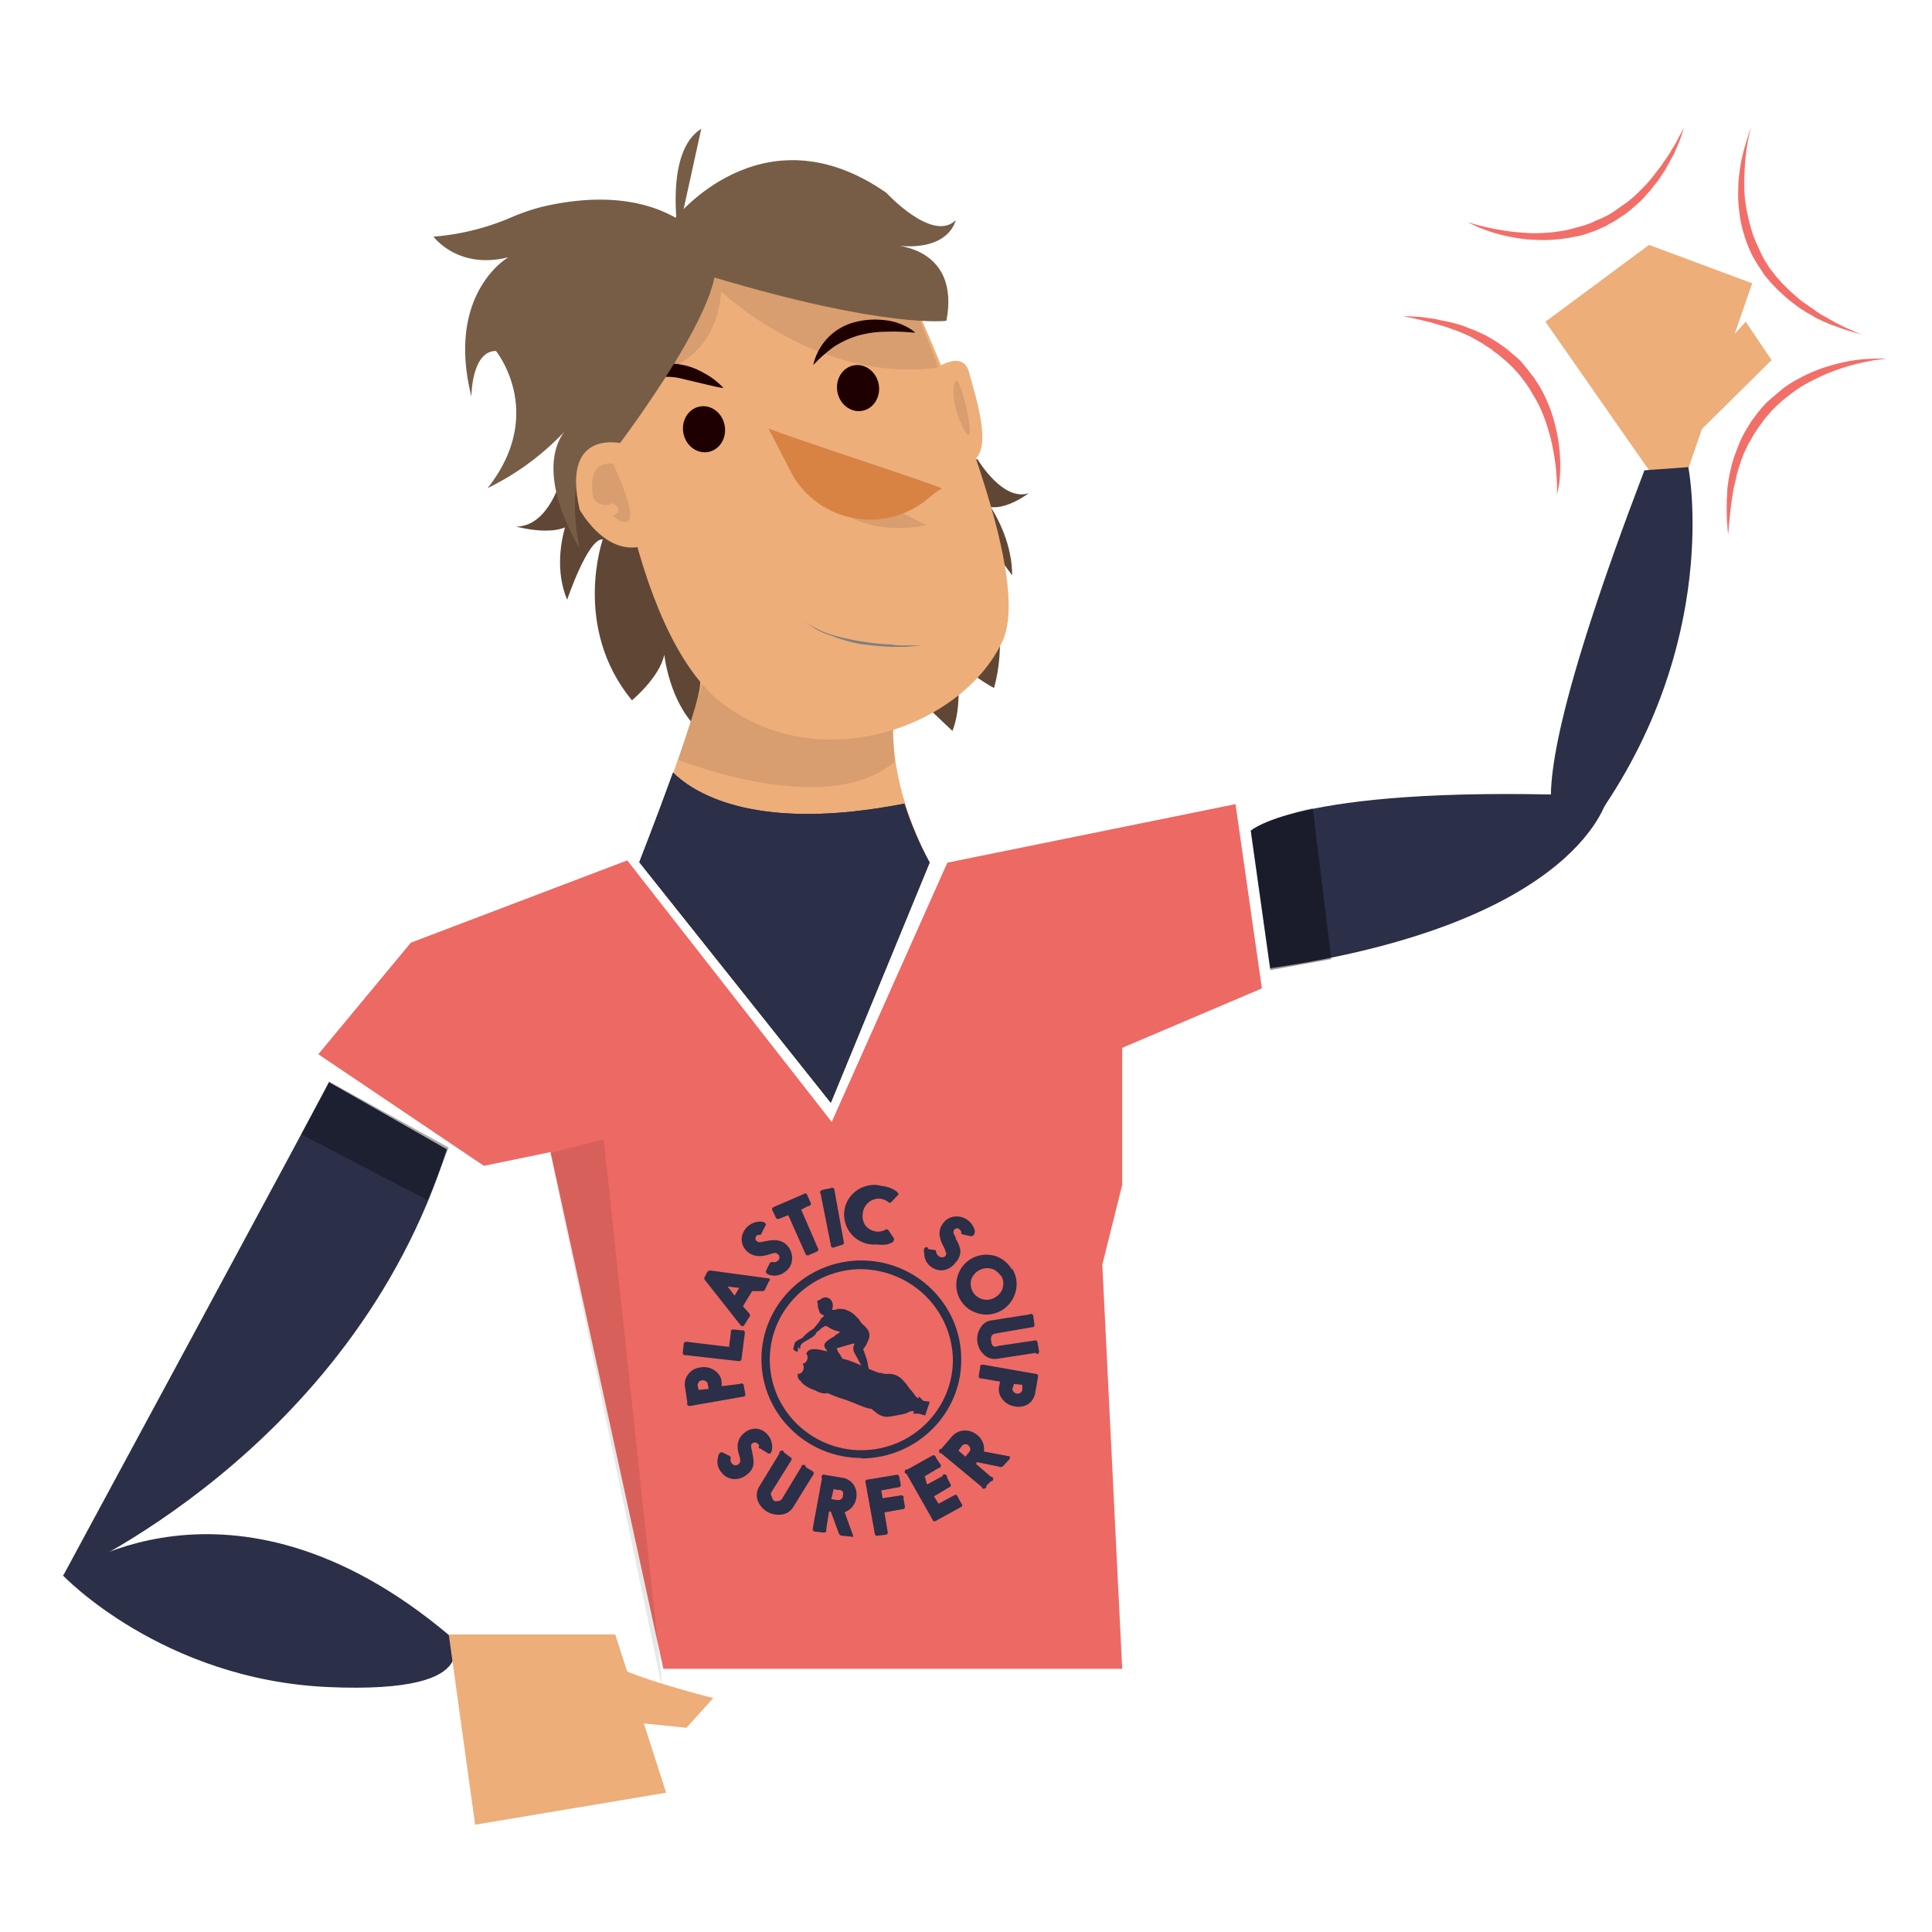 <svg xmlns="http://www.w3.org/2000/svg" width="92" height="92" viewBox="0 0 92 92">
    <g fill="none" fill-rule="nonzero">
        <path fill="#EDAE7A" d="M79.758 24.16l-6.167-8.84 4.934-3.659 4.911 1.83z"/>
        <path fill="#604634" d="M26.721 22.788s-.594 2.286-2.136 2.286c0 0 2.753.784 3.017-.805.265-1.59-1.696 1.676-.594 4.29 0 0 .99-2.94 1.696-2.875 0 0-1.476 4.18 1.387 7.664 0 0 1.322-1.088 1.542-2.177 0 0 .22 2.177 1.542 3.484l1.541-2.395s-4.118-11.105-7.995-9.472zm19.845-.893s1.19 2.003 2.423 1.59c0 0-1.916 1.48-2.643.043-.727-1.437 1.872 1.089 1.85 3.876 0 0-1.718-2.504-2.269-2.264 0 0 2.511 3.57 1.41 7.62 0 0-1.388-.696-1.916-1.654 0 0 .55 2.112-.066 3.701l-1.983-1.872s-.44-11.584 3.172-11.062l.022.022z"/>
        <path fill="#2B2F47" d="M59.561 39.554s2.423-2.264 17.004-1.633c0 0-1.168 6.01-16.079 8.187l-.925-6.554z"/>
        <path fill="#ED6964" d="M29.87 40.97l-10.307 3.919-4.405 5.313 7.885 5.313 3.172-.654 5.374 24.605h21.849l-.947-19.248.947-3.789v-6.532l6.652-2.83-1.256-8.776-13.722 2.787-5.506 12.346z"/>
        <path fill="#2B2F47" d="M15.665 51.53C15.356 52.183 3 75.046 3 75.046s13.7-5.88 18.281-20.315l-5.616-3.201z"/>
        <path fill="#2B2F47" d="M3 75.024s7.93-5.944 18.37 2.83c0 0 2.202 2.831-5.727 2.483C7.713 79.99 3 75.024 3 75.024z"/>
        <path fill="#EDAE7A" d="M21.37 77.833h7.928l2.423 7.534-9.096 1.524z"/>
        <path fill="#000102" d="M15.665 51.53l-1.322 2.482 6.013 3.136 1.013-2.504-5.726-3.158z" opacity=".33"/>
        <path fill="#000102" d="M26.215 54.905l2.533-.653 2.819 26.303-5.374-25.694z" opacity=".09"/>
        <path fill="#2B2F47" d="M34.364 66.01l.881-.11c.044-.043.11-.021.154.023.022.021.022.065.022.087l.066.348c.022.065 0 .109-.066.152h-.044l-2.489.436c-.044.022-.11 0-.154-.044a.066.066 0 0 1 0-.087l-.11-.74a.749.749 0 0 1 .132-.61.807.807 0 0 1 .595-.348c.22-.044.462 0 .66.13.199.131.331.327.353.545v.218zm-.617.13l-.044-.217a.164.164 0 0 0-.11-.153c-.044-.043-.11-.043-.176-.043-.066.021-.132.043-.154.108-.022.044-.044.088-.044.131l.044.218.484-.044zm.97-2.003l.088-.697c-.022-.065.022-.109.066-.13h.088l.374.043c.066-.022.11.022.132.066v.087l-.154 1.197c0 .066-.044.11-.11.11h-.044l-2.51-.284c-.067.022-.111-.022-.133-.065v-.087l.044-.37c0-.066.044-.11.11-.11h.044l2.004.24zm.66-1.938l.287.327c.066.065.066.152 0 .218l-.22.348c-.023.065-.067.065-.11.043h-.045l-1.718-2.177a.131.131 0 0 1 0-.174l.11-.218a.201.201 0 0 1 .154-.065l2.732.37h.044c.066.044.066.087 0 .152l-.177.37c-.022.066-.11.11-.176.088h-.44l-.44.718zm-.727-.936l.33.435.221-.37-.55-.065zm1.873-.85l.132-.26.044-.044a.142.142 0 0 1 .132 0 .284.284 0 0 0 .22-.087.197.197 0 0 0 .066-.153c0-.043-.022-.109-.066-.13-.066-.066-.132-.087-.22-.066-.066.022-.154.044-.22.066-.485.152-.86.065-1.102-.218a.771.771 0 0 1-.176-.653.894.894 0 0 1 .881-.697c.088 0 .154.022.22.065a.104.104 0 0 1 0 .153l-.176.348c0 .022-.022.044-.044.065h-.088a.121.121 0 0 0-.11.066.165.165 0 0 0-.044.109c0 .043.022.087.044.108.044.044.11.066.176.066a.79.79 0 0 0 .22-.044h.044c.177-.043.353-.065.53-.043.22.021.418.13.55.305a.875.875 0 0 1 .176.653.726.726 0 0 1-.308.522.796.796 0 0 1-.727.175.445.445 0 0 1-.176-.088.104.104 0 0 1 0-.152l.022-.065zm1.63-2.808l.792 1.829c.044.043.022.109-.022.152-.022 0-.022.022-.044.022l-.352.152c-.044.044-.11.022-.154-.021 0-.022-.022-.022-.022-.044l-.815-1.829-.44.174c-.045.022-.11 0-.155-.043v-.022l-.154-.327c-.044-.043-.022-.108.022-.152.022 0 .022-.022.044-.022l1.41-.61a.107.107 0 0 1 .154 0s.022.022.022.044l.154.348c.044.044.022.11-.022.153-.022.022-.066.022-.088.022l-.33.174zm1.057-.958l.352-.066c.044-.043.11-.021.154.022.022.022.022.066.022.087l.44 2.439c.023.065 0 .109-.065.152h-.022l-.353.11c-.044.043-.11.021-.154-.022-.022-.022-.022-.066-.022-.088l-.485-2.438c-.044-.044-.022-.11.022-.153.023-.021.067-.021.089-.021l.022-.022zm3.502.305l-.265.283c-.022.021-.044.043-.088.043-.022 0-.044-.022-.066-.043a.805.805 0 0 0-.374-.153c-.419-.043-.793.283-.837.697v.044a.746.746 0 0 0 .154.566.82.82 0 0 0 .529.261.872.872 0 0 0 .396-.087c.044-.044.11-.022.154.022 0 .021.022.021.022.043l.22.327c.022.043.022.065 0 .109 0 .043-.022.065-.044.087-.088.043-.176.087-.286.109-.154.021-.33.021-.484 0a1.427 1.427 0 0 1-1.542-1.307c-.066-.784.528-1.459 1.321-1.524a.984.984 0 0 1 .44.044c.243.021.463.087.662.217.11.066.154.131.154.175 0 .043-.022.065-.066.087zm1.475 2.525l.287.044h.066a.307.307 0 0 1 .044.13c.022.066.066.131.132.175.044.043.088.043.154.043s.11-.021.154-.065a.196.196 0 0 0 0-.218c-.022-.065-.044-.152-.088-.217-.242-.436-.264-.806-.044-1.09a.765.765 0 0 1 .573-.348c.44-.043.837.24.947.654.022.065 0 .152-.044.217-.022.044-.088.066-.132.066l-.397-.087c-.022 0-.044-.022-.066-.044v-.087c-.022-.044-.044-.087-.088-.109-.044-.043-.088-.065-.154-.043-.044.021-.088.043-.11.087a.238.238 0 0 0 0 .174c.022.065.066.109.088.174v.065c.11.153.176.327.22.523a.734.734 0 0 1-.22.588.868.868 0 0 1-.55.37.782.782 0 0 1-.617-.152.773.773 0 0 1-.33-.654.367.367 0 0 1 0-.217c.043-.066.11-.087.175-.044v.065zm4.009.937c.198.305.264.696.176 1.045a1.437 1.437 0 0 1-1.696 1.11c-.022 0-.044 0-.066-.021a1.397 1.397 0 0 1-1.035-1.677 1.418 1.418 0 0 1 1.696-1.089h.022c.374.087.683.327.88.653l.023-.021zm-.55.326c-.11-.152-.265-.283-.441-.326a.806.806 0 0 0-.97.566v.022a.758.758 0 0 0 .573.87.755.755 0 0 0 .573-.087c.176-.108.33-.283.374-.479a.732.732 0 0 0-.088-.566h-.022zm1.695 3.68l-1.85.283a.752.752 0 0 1-.66-.218 1.013 1.013 0 0 1-.11-1.306.695.695 0 0 1 .506-.305l1.806-.283c.044-.043.11-.022.154.022.022.022.022.065.022.087l.044.348c.022.066 0 .11-.066.153h-.044l-1.762.305c-.088.021-.154.065-.176.152a.367.367 0 0 0 0 .218c0 .087.022.152.088.218a.202.202 0 0 0 .22 0l1.762-.262c.066-.022.11.022.132.087v.022l.066.37c.022.044 0 .11-.044.153a.068.068 0 0 1-.088 0v-.044zm-1.718 1.372l-.88-.152c-.067.021-.11-.022-.133-.066v-.087l.066-.37c-.022-.065.022-.109.066-.13h.088l2.49.435c.065 0 .11.043.11.109v.043l-.133.74a.797.797 0 0 1-.33.545.885.885 0 0 1-.66.109.907.907 0 0 1-.596-.37.718.718 0 0 1-.132-.588l.044-.218zm.661.109l-.066.218c-.022.065.022.13.066.174.044.043.088.065.132.065.066.022.132 0 .176-.043.044-.022.066-.066.089-.11v-.26l-.397-.044zm-13.832 3.288l.264.13c.022 0 .045.022.067.044a.137.137 0 0 1 0 .13c0 .088.022.153.088.218a.201.201 0 0 0 .154.066c.044 0 .088-.022.132-.044a.206.206 0 0 0 .088-.218.766.766 0 0 0-.044-.217c-.154-.458-.066-.806.22-1.046a.83.83 0 0 1 .617-.217.81.81 0 0 1 .55.326.868.868 0 0 1 .177.61.365.365 0 0 1-.066.218.107.107 0 0 1-.154 0l-.353-.218h-.044c-.022-.044-.022-.065 0-.109a.12.12 0 0 0-.066-.109c-.022-.043-.088-.065-.132-.065-.044 0-.088.022-.132.043-.044.044-.066.11-.044.175 0 .065.022.152.044.217v.044c.044.174.066.348.066.523a.726.726 0 0 1-.309.522.902.902 0 0 1-.66.218.783.783 0 0 1-.55-.305.774.774 0 0 1-.177-.719c0-.087.044-.152.088-.217a.135.135 0 0 1 .176 0zm4.295 1.001l-.969 1.568a.75.75 0 0 1-.66.37 1.045 1.045 0 0 1-1.058-.74.786.786 0 0 1 .088-.588l.97-1.59c-.023-.065.021-.108.087-.13.066-.022.11.022.132.087l.287.218c.066.021.088.087.066.13 0 .022-.022.022-.022.044l-.925 1.48a.196.196 0 0 0 0 .218c.022.087.066.174.132.218.066.022.11.022.176 0a.201.201 0 0 0 .176-.087l.925-1.524c0-.066.044-.11.11-.11.067 0 .11.044.11.11l.287.174c.066.022.088.065.088.13 0 .022 0 .044-.022.044l.022-.022zm1.476 1.83l.396 1.088v.065c0 .022-.022.022-.088 0l-.44-.043c-.066 0-.133-.065-.155-.13l-.374-1.024h-.088l-.132.87c.022.066-.022.11-.066.131h-.088l-.375-.043c-.066 0-.11-.044-.11-.109v-.044l.44-2.395c-.044-.043-.021-.109.023-.152a.142.142 0 0 1 .132 0l.793.13a.81.81 0 0 1 .55.327.87.87 0 0 1 .132.653.846.846 0 0 1-.528.654l-.022.021zm-.639-.632l.286.043c.11.022.243-.043.265-.174v-.043a.238.238 0 0 0 0-.174.21.21 0 0 0-.22-.088l-.22-.043-.11.479zm2.533.631l.154.937c.022.065-.022.109-.088.13h-.022l-.374.044c-.066.022-.11-.022-.133-.087v-.022l-.44-2.439c-.022-.065.022-.109.088-.13h.044l1.322-.218c.066-.022.11 0 .154.065v.044l.066.326c.022.066 0 .11-.066.153h-.044l-.815.152.066.37.837-.13c.044-.022.11 0 .154.043a.066.066 0 0 1 0 .087l.066.37c.022.066 0 .11-.066.153h-.044l-.859.152zm2.026-1.328l.727-.392c.022-.065.066-.109.132-.087.066.022.11.065.088.13l.155.306a.104.104 0 0 1 0 .152s-.022.022-.044.022l-.727.435.22.349.727-.392a.107.107 0 0 1 .154 0s.022.021.022.043l.176.327c.044.043.066.109.022.152l-.022.022-1.19.653a.107.107 0 0 1-.153 0s-.022-.021-.022-.043l-1.234-2.178c-.066-.021-.11-.065-.088-.13.022-.066.066-.11.132-.087l1.168-.654c.044-.043.11-.021.154.022.022.022.022.044.022.065l.22.327c.044.044.022.109-.022.152-.022.022-.044.022-.066.022l-.66.392.11.392zm2.731-1.568l1.146.218h.066v.13l-.287.306c-.044.065-.132.108-.22.065l-1.057-.218-.044.087.705.61c.066 0 .11.044.11.109s-.044.109-.11.109l-.22.217c.022.066-.022.11-.089.131-.066.022-.11-.022-.132-.087l-1.916-1.59c-.066 0-.11-.043-.11-.108 0-.066.044-.11.11-.11l.485-.565a.83.83 0 0 1 .572-.305.902.902 0 0 1 .661.218c.242.195.352.5.308.805l.022-.022zm-.903.24l.177-.218c.088-.087.066-.218-.022-.305l-.022-.021c-.045-.044-.089-.044-.155-.044s-.11.044-.154.087l-.154.218.33.283zM43.967 66.706l-.22-.217v.109a.528.528 0 0 1-.22-.218c-.066-.087-.133-.174-.22-.261a2.704 2.704 0 0 0-.397-.48.886.886 0 0 0-.573-.217h-.22l-.154-.044c-.066 0-.132 0-.22-.043l-.11-.044-.265-.109-.088-.435-.176-.501c.132-.152.22-.348.286-.544a.5.5 0 0 0-.154-.48c-.022-.021-.022-.043-.044-.065a1.038 1.038 0 0 1-.22-.217l-.066-.11c-.11-.108-.22-.239-.353-.326a1.034 1.034 0 0 0-.22-.109.592.592 0 0 0-.264-.065h-.199c-.044.043-.088.043-.154.043h-.088v-.043a.435.435 0 0 0-.11-.48c-.066-.043-.176-.086-.264-.065a.445.445 0 0 0-.177.088l-.132.065c-.044.022-.044.087 0 .13v.153l.088.283s.11.13.22.13a.512.512 0 0 1-.154.153c-.022.044-.066.109-.088.153l-.264.326a2.008 2.008 0 0 0-.529.436 1.034 1.034 0 0 1-.22.108l-.066.066h-.044c-.022.043-.066.109-.066.174a.766.766 0 0 0-.044.218s0 .043.044 0c.022.065.066.087.132.087h.044v-.044-.065-.087h.044v.065h.066v-.065c0-.218.309-.305.485-.436a.646.646 0 0 0 .264-.217c0-.066.088-.11.154-.153a.677.677 0 0 1 .33-.218l.221.131c.088.044.176.087.264.109.066 0 .132.044.177.065-.11.066-.22.131-.309.218a1.447 1.447 0 0 0-.374.261c-.154.175 0 .305.088.436-.088-.022-.198-.044-.286-.065-.11-.022-.22-.044-.33-.044h-.067c-.154 0-.286.087-.33.218.11.13.066.326-.066.435-.044.022-.066.044-.11.044a.334.334 0 0 1-.067.435c-.044.022-.088.044-.154.044-.044.13.022.261.132.348.022.022.022.044.044.065.089.088.177.153.287.218.11.066.22.11.352.153.11.065.22.109.33.13a.543.543 0 0 0 .265 0c.286.13.573.24.88.327l.772.305.11.043.22.066h.088l.22.174c.155.13.353.218.551.218.22-.022.44-.066.66-.11.111-.021.2-.043.31-.086a.386.386 0 0 1 .308-.066l-.044.11h.264l.308.086.22-.653-.308-.044zm-3.083-1.741c-.22-.088-.507-.218-.771-.262a1.877 1.877 0 0 0-.22-.348c0-.044 0-.065-.045-.087v-.066l.75-.217h.11c-.089.109-.089.261-.045.392l.353.653-.132-.065z"/>
        <path fill="#2B2F47" d="M41.016 69.428c-2.621 0-4.758-2.112-4.758-4.703s2.137-4.703 4.758-4.703c2.62 0 4.757 2.112 4.757 4.703.022 2.591-2.114 4.703-4.735 4.725h-.022m0-9.015c-2.401 0-4.361 1.938-4.361 4.312 0 2.373 1.96 4.311 4.36 4.311 2.401 0 4.362-1.938 4.362-4.311-.044-2.374-1.96-4.268-4.361-4.312"/>
        <path fill="#EDAE7A" d="M43.02 32.347c-1.586 3.701 1.255 8.71 1.255 8.71L39.562 52.51l-9.118-11.454s3.458-8.71 2.819-8.71"/>
        <path fill="#2B2F47" d="M44.275 41.056L39.562 52.51l-9.118-11.454s.837-2.133 1.607-4.267c1.102 1.088 4.12 2.83 11.013 1.48.308.958.705 1.895 1.19 2.787h.021z"/>
        <path fill="#000102" d="M33.615 32.042l-1.321 4.137s7.092 2.874 10.308.087l-.22-3.048-8.767-1.176z" opacity=".09"/>
        <path fill="#EDAE7A" d="M28.858 17.736s.947 12.412 5.66 15.852c4.714 3.44 11.343.958 13.215-3.048 1.058-2.243-.88-8.013-2.775-12.782-1.586-3.92-3.171-7.142-3.171-7.142S30.466 8.44 28.88 17.758l-.022-.022z"/>
        <path fill="#000102" d="M29.276 21.068s1.013-1.612 1.013-3.158c0 0 3.745 0 4.053-4.028 0 0 4.625 4.42 10.352 3.615l-1.542-3.92-9.757-1.85-4.075 4.137-.616 2.7.572 2.504z" opacity=".09"/>
        <path fill="#EDAE7A" d="M44.275 17.736s1.542-1.24 1.873 0c.33 1.241 1.233 3.92 0 4.29-1.234.37-1.895-4.29-1.895-4.29h.022z"/>
        <path fill="#000102" d="M44.121 25.009s-4.339 1.045-5.286-2.657l5.286 2.657z" opacity=".09"/>
        <ellipse cx="33.525" cy="20.44" fill="#1E0000" rx="1.101" ry="1" transform="rotate(-100.55 33.525 20.44)"/>
        <ellipse cx="40.86" cy="18.479" fill="#1E0000" rx="1.101" ry="1" transform="rotate(-100.55 40.86 18.48)"/>
        <path fill="#D88344" d="M36.589 20.393c.374.217 8.612 2.896 8.26 2.874-.067.022-.331.196-.662.479a4.289 4.289 0 0 1-5.99-.48 4.176 4.176 0 0 1-.551-.826l-1.057-2.047z"/>
        <path fill="#1E0000" d="M34.452 18.477c-.198-.022-.374-.066-.573-.11l-.55-.13-1.013-.24a2.898 2.898 0 0 0-.97-.021 1.009 1.009 0 0 0-.418.174 2.14 2.14 0 0 0-.396.37c0-.196.066-.392.154-.566.132-.196.286-.348.484-.435a1.98 1.98 0 0 1 1.278-.153c.396.065.77.218 1.101.414.33.174.639.414.903.697zm9.075-2.635c-.463-.044-.903-.065-1.366-.044-.44 0-.859.066-1.277.175a4.524 4.524 0 0 0-1.146.522 6.575 6.575 0 0 0-1.013.893 2.711 2.711 0 0 1 1.982-2.047c.485-.13.991-.152 1.498-.087s.97.261 1.366.566l-.044.022z"/>
        <path fill="#775D46" d="M33.835 11.879s-1.828-3.266-7.554-2.134c-.661.13-1.278.327-1.894.588a11.68 11.68 0 0 1-3.745.936s1.168 1.59 3.568.98c0 0-2.995 1.699-1.762 6.641 0 0 0-2.177 1.168-2.177 0 0 2.422 2.961-.397 6.532a12.647 12.647 0 0 0 3.789-2.83s-1.806 1.524.594 5.704c0 0-1.101-4.855 1.586-4.572 0 0 6.211-8.057 4.647-9.668z"/>
        <path fill="#775D46" d="M32.073 10.485s4.185-5.443 10.132-1.306c0 0 2.203 2.395 3.304 1.306 0 0-.286 1.525-2.907 1.198 0 0 3.127.109 2.466 3.593 0 0-2.863.392-11.144-2.09-.683-.85-1.3-1.764-1.85-2.7z"/>
        <path fill="#000102" d="M45.509 18.106s-.397.763.352 2.265c.75 1.502 0-2.265-.352-2.265z" opacity=".09"/>
        <path fill="#775D46" d="M32.294 11.139s-.661-3.92 1.1-5.008l-1.1 5.008z"/>
        <path fill="#2B2F47" d="M44.275 41.056L39.562 52.51l-9.118-11.454s.837-2.133 1.607-4.267c1.102 1.088 4.12 2.83 11.013 1.48.308.958.705 1.895 1.19 2.787h.021z"/>
        <path fill="#EDAE7A" d="M29.805 21.155s-3.128-.936-2.203 3.114c0 0 1.102 2.025 2.753 1.785 1.652-.24-.55-4.9-.55-4.9z"/>
        <path fill="#000102" d="M59.561 39.554l.925 6.641 2.907-.522-.88-7.186s-2.115.436-2.952 1.089v-.022z" opacity=".4"/>
        <path fill="#000102" d="M29.21 22.091s-1.277-.305-.969 1.568c.132.326.529.479.859.348.022-.022.044-.022.088-.043 0 0 .595.283 0 .61 0 0 1.85 1.524 0-2.505l.022.022z" opacity=".09"/>
        <path fill="#2B2F47" d="M80.397 22.244s1.652 8.34-4.515 16.896c0 0-5.903 5.074 2.423-16.744l2.092-.152z"/>
        <path fill="#EDAE7A" d="M80.97 20.502l3.392-3.354-1.234-1.829-2.467 2.744z"/>
        <path fill="#F26F69" d="M74.142 23.55v-.544c-.022-.349-.044-.828-.154-1.416a8.62 8.62 0 0 0-.199-.914 8.545 8.545 0 0 0-.33-.98 5.916 5.916 0 0 0-.507-.98 3.575 3.575 0 0 0-.308-.479 6.37 6.37 0 0 0-.352-.457l-.199-.218-.198-.196a6.38 6.38 0 0 0-.418-.37c-.132-.13-.309-.218-.44-.348-.155-.11-.31-.196-.463-.305l-.463-.262c-.154-.087-.308-.152-.462-.217-.155-.066-.309-.13-.463-.174a3.523 3.523 0 0 0-.44-.153c-.287-.087-.551-.174-.771-.218-.243-.065-.44-.109-.617-.152-.352-.065-.529-.109-.529-.109s.199 0 .551.022c.176 0 .396.022.639.065.11.022.242.022.396.065.132.022.287.066.419.088.154.021.308.065.462.108.154.044.33.088.485.153.154.065.33.13.506.196.177.087.33.152.507.24.154.086.33.195.507.304.154.11.33.218.484.349l.463.392c.066.065.154.13.22.217l.198.24c.132.152.242.326.375.479.11.174.22.326.33.522.198.349.352.719.484 1.067.243.719.375 1.416.419 2.004a7.406 7.406 0 0 1-.022 1.437c-.066.348-.11.544-.11.544zM69.869 10.573s.198.065.528.152.815.196 1.41.283c.286.044.617.065.947.087.33.022.683 0 1.057-.022.353-.043.727-.087 1.102-.196.176-.043.374-.108.55-.152.176-.065.375-.13.529-.218l.264-.109.265-.13c.176-.087.33-.196.484-.305l.463-.327c.154-.109.286-.24.418-.348l.375-.37c.132-.13.242-.262.352-.392.11-.13.198-.261.308-.392.088-.13.198-.24.265-.37.176-.24.33-.458.44-.675.132-.196.242-.392.308-.545.177-.304.265-.479.265-.479l-.176.523a8.442 8.442 0 0 1-.243.588c-.044.109-.11.24-.176.348-.066.13-.132.24-.198.37a3.78 3.78 0 0 1-.242.392c-.089.13-.177.283-.287.414-.11.13-.22.283-.33.414-.132.13-.242.283-.375.413-.132.131-.286.262-.44.392-.154.131-.308.262-.485.37-.176.11-.33.24-.528.327l-.265.153-.286.13c-.176.087-.396.153-.573.218-.198.065-.396.13-.594.152a7.47 7.47 0 0 1-1.168.153c-.374.022-.748 0-1.1-.022a10.08 10.08 0 0 1-.97-.152 8.076 8.076 0 0 1-1.388-.436c-.33-.152-.506-.24-.506-.24zM83.392 6.065s-.066.196-.132.523a9.126 9.126 0 0 0-.176 1.415c-.022.283-.022.61-.022.937 0 .326.044.675.11 1.045.066.348.154.718.264 1.067.045.174.133.348.199.522.088.174.154.349.242.523l.132.261.154.24c.088.174.22.304.33.457.11.152.243.283.375.435l.397.392c.132.11.264.24.396.349.132.109.286.217.418.304.133.11.287.175.397.284.132.087.264.174.396.24.265.151.485.282.705.391.22.109.397.196.573.261.308.153.506.218.506.218s-.198-.044-.528-.152a4.724 4.724 0 0 1-.595-.196c-.11-.044-.242-.087-.374-.131-.132-.065-.265-.109-.397-.174-.132-.066-.286-.13-.418-.218-.132-.087-.287-.152-.44-.261a3.148 3.148 0 0 1-.441-.305 6.157 6.157 0 0 1-.44-.348c-.133-.131-.287-.262-.42-.392-.131-.153-.286-.283-.396-.436a2.445 2.445 0 0 1-.352-.479l-.176-.261-.154-.261c-.11-.175-.177-.37-.265-.545-.066-.196-.154-.37-.198-.566a5.682 5.682 0 0 1-.242-1.154 6.086 6.086 0 0 1-.044-1.089c0-.348.044-.675.088-.98.088-.587.242-1.066.352-1.415.088-.326.176-.5.176-.5zM89.824 17.083s-.198.022-.55.065c-.353.066-.838.153-1.388.327a9.186 9.186 0 0 0-.903.327c-.309.13-.617.283-.948.457a6.312 6.312 0 0 0-.925.631c-.154.11-.286.24-.44.37-.132.131-.286.262-.397.414l-.198.218-.176.24c-.11.152-.22.304-.33.478-.11.153-.177.327-.287.48-.088.174-.154.326-.242.5-.066.175-.132.327-.176.501-.066.174-.11.327-.154.5-.044.153-.066.328-.11.48-.045.152-.067.305-.089.457-.044.283-.088.566-.11.784-.022.24-.044.457-.066.61-.022.348-.044.544-.044.544s-.022-.196-.044-.544c-.022-.174-.022-.392-.022-.632v-.392c0-.13.022-.283.022-.435 0-.153.022-.305.044-.457.022-.153.044-.327.088-.501s.066-.349.132-.523c.044-.174.11-.348.177-.522.066-.175.132-.349.22-.545.088-.174.176-.348.286-.522.11-.174.198-.349.33-.501l.177-.24.198-.24c.132-.152.286-.304.44-.435.155-.13.309-.26.463-.392.308-.26.66-.457.991-.631a7.902 7.902 0 0 1 1.013-.435c.33-.11.661-.196.947-.262a6.98 6.98 0 0 1 1.454-.174c.419-.022.617 0 .617 0z"/>
        <path fill="#EDAE7A" d="M28.615 78.835c.265.762 5.353 2.025 5.353 2.025l-1.278 1.415-4.735-.479.66-2.961z"/>
        <path fill="#7F7F7F" d="M38.35 29.603c.199.153.397.262.617.37.22.11.44.196.661.262.463.13.925.24 1.388.305.484.087.947.13 1.431.152.22.043.44.043.705.043h.727l-.727.066h-.727a15.893 15.893 0 0 1-1.431-.13 7.252 7.252 0 0 1-1.388-.393 3.507 3.507 0 0 1-1.255-.675z"/>
    </g>
</svg>
